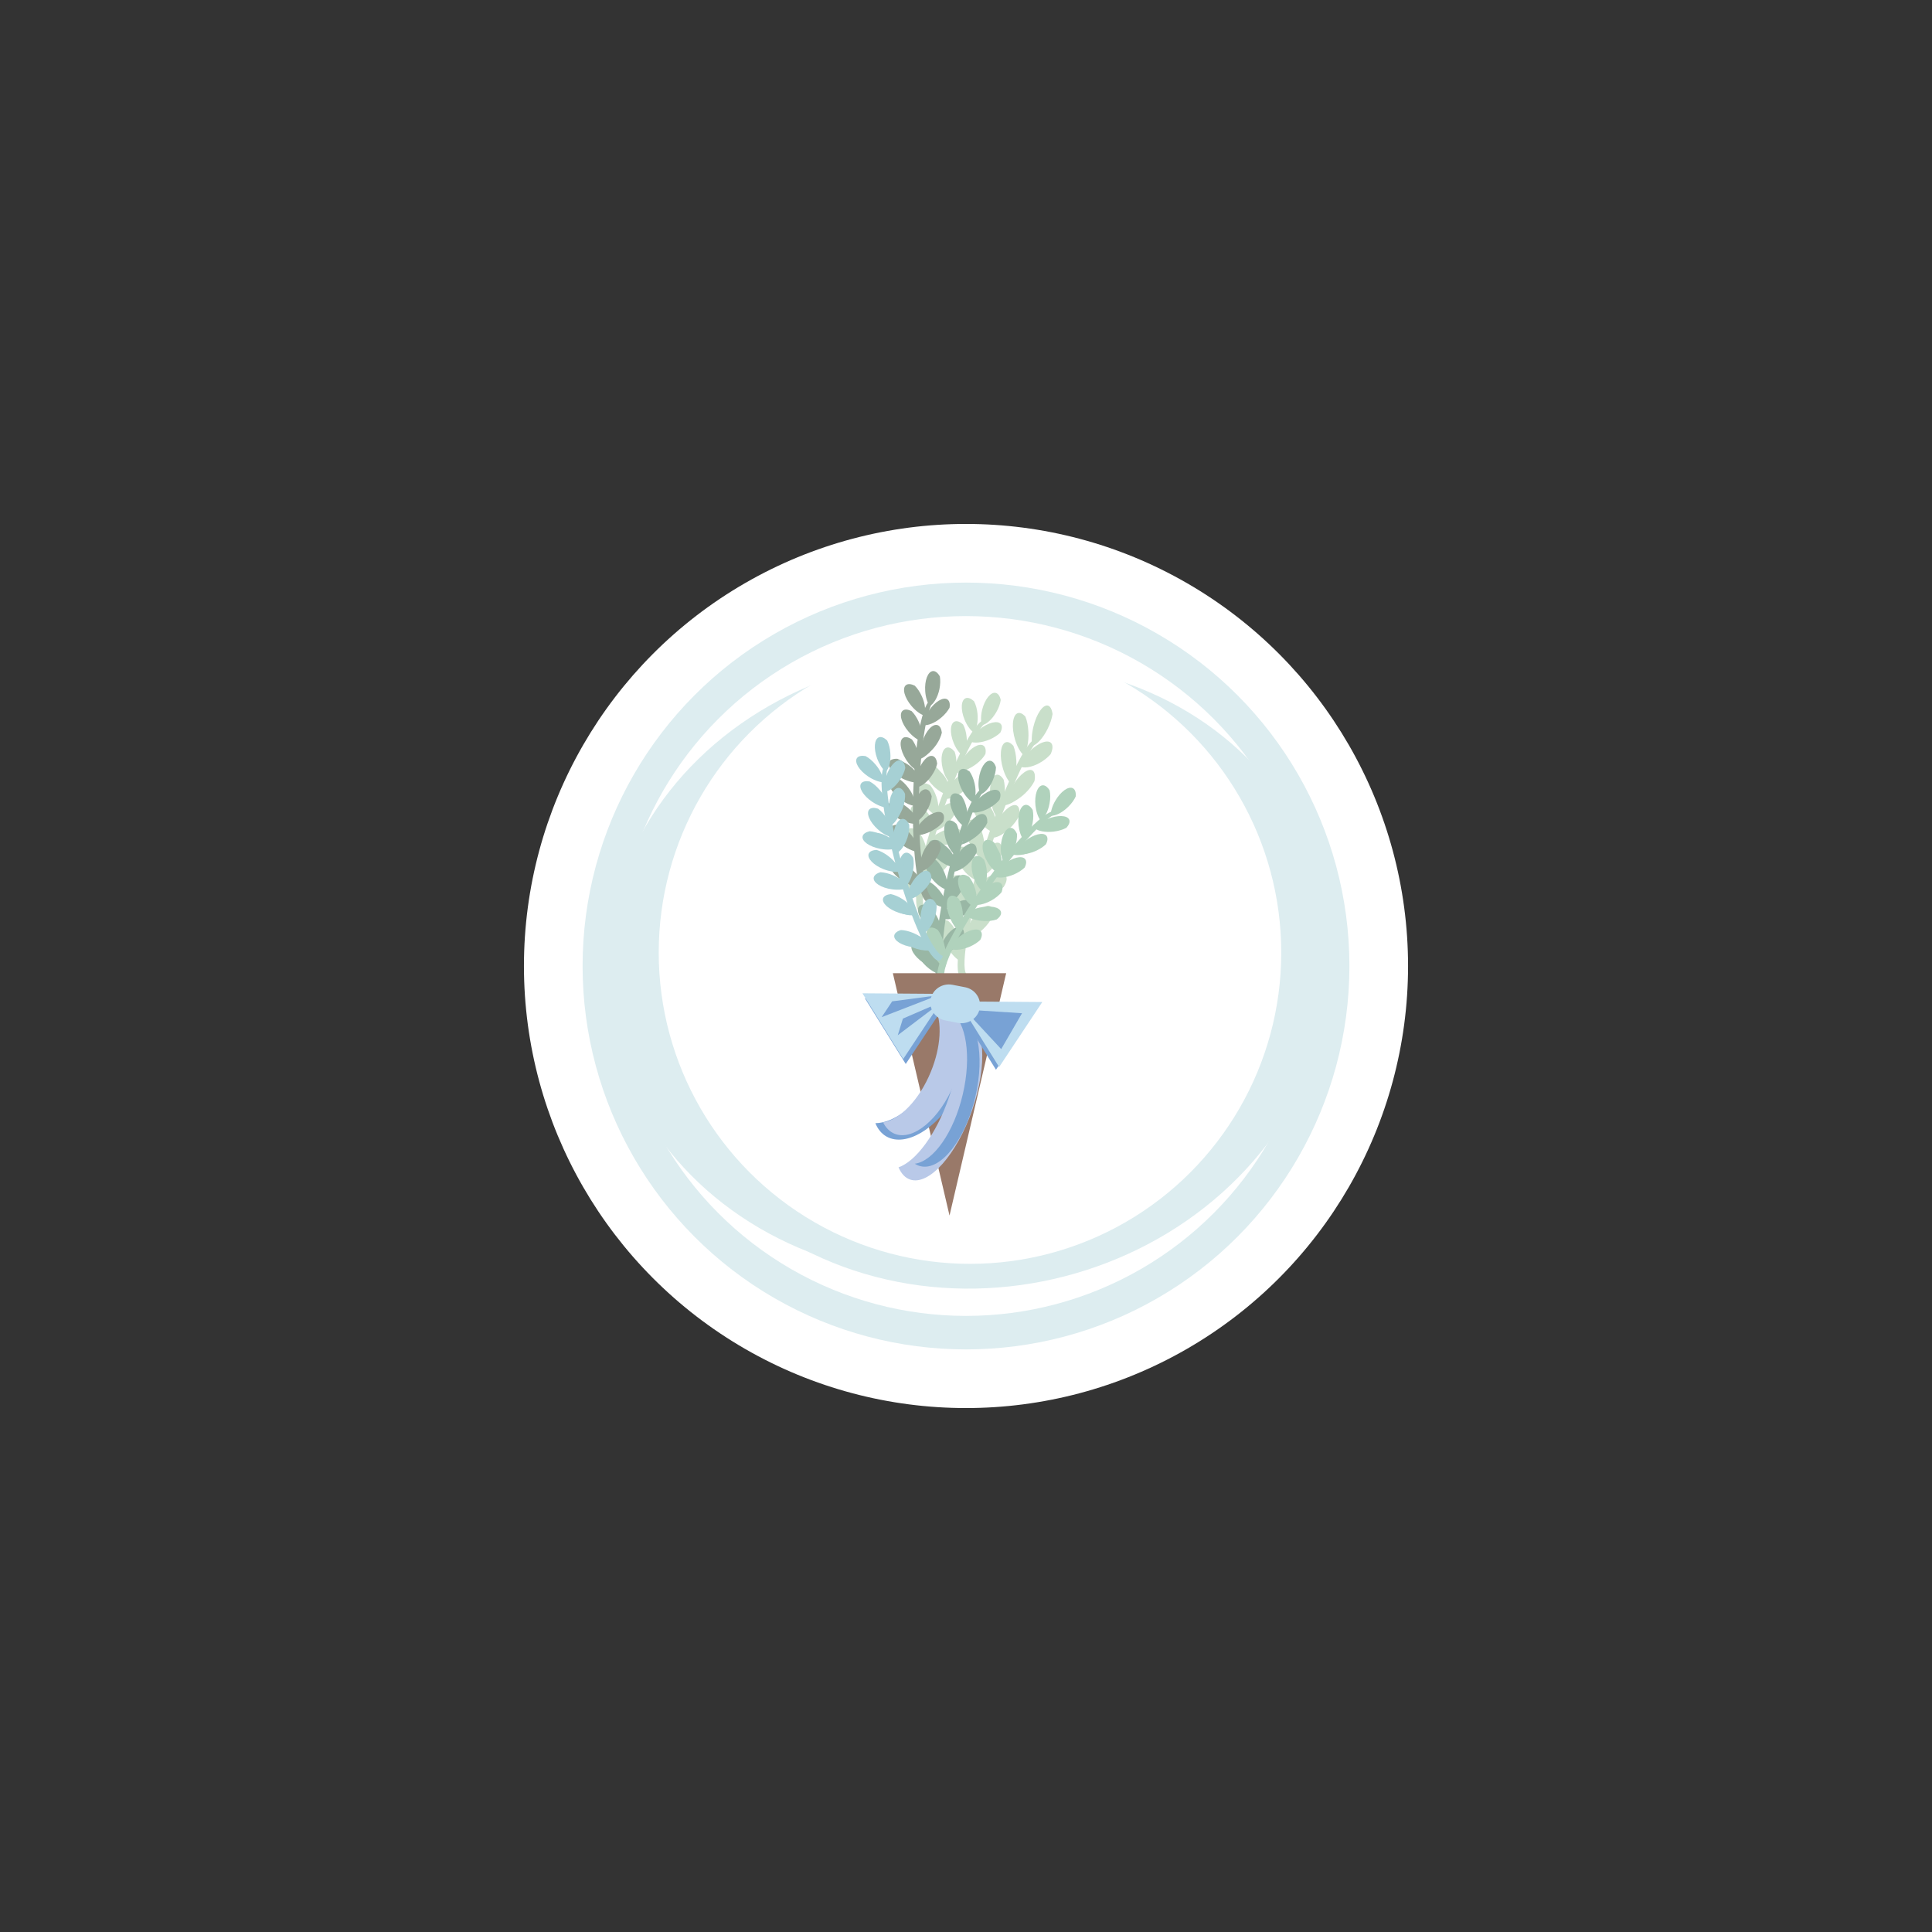 <?xml version="1.0" encoding="utf-8"?>
<!-- Generator: Adobe Illustrator 23.0.2, SVG Export Plug-In . SVG Version: 6.00 Build 0)  -->
<svg version="1.1" xmlns="http://www.w3.org/2000/svg" xmlns:xlink="http://www.w3.org/1999/xlink" x="0px" y="0px"
	 viewBox="0 0 252 252" style="enable-background:new 0 0 252 252;" xml:space="preserve">
<rect x="0" y="0" width="252" height="252" fill="#333333" stroke="none"/>
<style type="text/css">
	.st0{display:none;}
	.st1{display:inline;fill:#FFFFFF;stroke:#252723;stroke-miterlimit:10;}
	.st2{fill:#FFFFFF;}
	.st3{fill:#DDEDF0;}
	.st4{clip-path:url(#SVGID_2_);fill:#C9DFCA;}
	.st5{clip-path:url(#SVGID_2_);fill:#99B7A5;}
	.st6{clip-path:url(#SVGID_2_);fill:#B0D2BC;}
	.st7{clip-path:url(#SVGID_2_);fill:#97A899;}
	.st8{clip-path:url(#SVGID_2_);fill:#A6D0D4;}
	.st9{fill:#997969;}
	.st10{clip-path:url(#SVGID_4_);fill:#78A2D5;}
	.st11{clip-path:url(#SVGID_4_);fill:#B9C9E8;}
	.st12{fill:#78A2D5;}
	.st13{fill:#BEDDF0;}
	.st14{clip-path:url(#SVGID_6_);fill:#BEDDF0;}
	.st15{display:inline;fill:none;stroke:#252723;stroke-miterlimit:10;}
</style>
<g id="Bleed" class="st0">
	<circle class="st1" cx="126" cy="126" r="72"/>
</g>
<g id="Background">
</g>
<g id="Image">
	<circle class="st2" cx="126" cy="126" r="57.66"/>
	<circle class="st3" cx="126" cy="126" r="50.01"/>
	<circle class="st2" cx="126" cy="126" r="45.64"/>
	
		<ellipse transform="matrix(0.997 -0.074 0.074 0.997 -9.02 9.572)" class="st3" cx="124.25" cy="126.13" rx="45.26" ry="40.51"/>
	<circle class="st2" cx="129.35" cy="127.38" r="39.89"/>
	
		<ellipse transform="matrix(0.968 -0.25 0.25 0.968 -27.756 36.3)" class="st3" cx="128.8" cy="127.24" rx="45.26" ry="40.51"/>
	<circle class="st2" cx="126.52" cy="124.25" r="40.6"/>
	<g>
		<g>
			<defs>
				<rect id="SVGID_1_" x="111.68" y="87.54" width="28.65" height="71.01"/>
			</defs>
			<clipPath id="SVGID_2_">
				<use xlink:href="#SVGID_1_"  style="overflow:visible;"/>
			</clipPath>
			<path class="st4" d="M131.92,102.28c-0.41-0.39-0.82-1.1-1.09-2c-0.48-1.57-0.35-3.11,0.28-3.43c0.32-0.16,0.7,0.01,1.07,0.43
				l0,0c0.21,0.51,0.35,1.19,0.39,1.96C132.63,100.58,132.36,101.77,131.92,102.28"/>
			<path class="st4" d="M133.49,98.48c-0.41-0.39-0.82-1.1-1.09-2c-0.48-1.57-0.35-3.11,0.28-3.43c0.32-0.16,0.7,0.01,1.07,0.43l0,0
				c0.21,0.51,0.35,1.19,0.39,1.96C134.21,96.78,133.94,97.97,133.49,98.48"/>
			<path class="st4" d="M134.65,97.28c-0.13-0.62-0.09-1.52,0.14-2.48c0.4-1.69,1.25-2.92,1.89-2.77c0.32,0.08,0.53,0.5,0.61,1.11v0
				c-0.09,0.58-0.31,1.27-0.66,1.96C136.03,96.3,135.24,97.14,134.65,97.28"/>
			<path class="st4" d="M132.96,99.94c0.23-0.62,0.71-1.35,1.38-1.99c1.17-1.13,2.43-1.56,2.82-0.96c0.2,0.3,0.14,0.81-0.12,1.38
				l0,0c-0.37,0.43-0.89,0.85-1.5,1.18C134.48,100.12,133.46,100.25,132.96,99.94"/>
			<path class="st4" d="M129.66,108.59c-0.53-0.14-1.15-0.57-1.72-1.23c-0.99-1.15-1.39-2.56-0.91-3.15
				c0.25-0.3,0.67-0.33,1.16-0.14l0,0c0.37,0.35,0.74,0.88,1.04,1.54C129.75,106.75,129.9,107.92,129.66,108.59"/>
			<path class="st4" d="M130.05,106.64c-0.36-0.46-0.67-1.24-0.82-2.18c-0.28-1.65,0.03-3.17,0.69-3.39
				c0.33-0.11,0.69,0.14,0.99,0.62l0,0c0.14,0.54,0.2,1.25,0.14,2.03C130.95,105.06,130.54,106.2,130.05,106.64"/>
			<path class="st4" d="M131.27,104.67c0.08-0.65,0.4-1.5,0.9-2.31c0.89-1.44,2.04-2.25,2.56-1.82c0.26,0.22,0.32,0.72,0.2,1.34l0,0
				c-0.26,0.52-0.68,1.09-1.21,1.59C132.81,104.35,131.84,104.8,131.27,104.67"/>
			<path class="st4" d="M129.25,109.25c0.08-0.65,0.4-1.5,0.9-2.31c0.89-1.44,2.04-2.25,2.56-1.82c0.26,0.22,0.32,0.72,0.2,1.34v0
				c-0.26,0.52-0.68,1.09-1.21,1.59C130.79,108.93,129.82,109.38,129.25,109.25"/>
			<path class="st4" d="M127.33,114.56c0.01-0.65,0.24-1.53,0.66-2.41c0.74-1.55,1.8-2.52,2.38-2.17c0.29,0.18,0.4,0.65,0.34,1.28
				l0,0c-0.21,0.55-0.57,1.17-1.04,1.74C128.84,114.01,127.92,114.6,127.33,114.56"/>
			<path class="st4" d="M128.69,113.46c-0.03-0.39,0.06-0.92,0.26-1.47c0.36-0.97,0.95-1.63,1.31-1.47
				c0.18,0.08,0.28,0.36,0.28,0.73v0c-0.1,0.34-0.28,0.73-0.53,1.11C129.56,113.02,129.04,113.44,128.69,113.46"/>
			<path class="st4" d="M133.47,97.99c-0.24-0.24-0.47-0.68-0.62-1.23c-0.26-0.96-0.16-1.88,0.22-2.06
				c0.19-0.09,0.42,0.03,0.63,0.29l0,0c0.12,0.31,0.19,0.73,0.2,1.19C133.92,96.99,133.74,97.7,133.47,97.99"/>
			<path class="st4" d="M126.73,116.41c0.31-0.57,0.89-1.2,1.63-1.7c1.3-0.89,2.59-1.06,2.88-0.38c0.15,0.34,0.01,0.84-0.32,1.36
				l0,0c-0.42,0.35-0.99,0.67-1.63,0.87C128.18,116.9,127.17,116.82,126.73,116.41"/>
			<path class="st4" d="M127.02,116.49c0.2-0.41,0.56-0.86,1.01-1.23c0.8-0.65,1.58-0.79,1.75-0.31c0.08,0.24,0,0.59-0.22,0.97h0
				c-0.26,0.26-0.61,0.49-1,0.64C127.88,116.83,127.28,116.78,127.02,116.49"/>
			<path class="st4" d="M125.78,122.39c0.08-0.65,0.4-1.5,0.9-2.31c0.89-1.44,2.04-2.25,2.56-1.82c0.26,0.22,0.32,0.72,0.2,1.34v0
				c-0.26,0.52-0.68,1.09-1.21,1.59C127.31,122.07,126.34,122.52,125.78,122.39"/>
			<path class="st4" d="M125.95,122.07c0.08-0.43,0.34-1.01,0.74-1.57c0.71-0.99,1.6-1.58,1.99-1.32c0.2,0.13,0.23,0.46,0.12,0.87v0
				c-0.21,0.36-0.54,0.75-0.96,1.1C127.13,121.79,126.38,122.14,125.95,122.07"/>
			<path class="st4" d="M125.3,124.52c-0.53-0.11-1.18-0.51-1.77-1.13c-1.04-1.09-1.5-2.47-1.03-3.09c0.23-0.31,0.66-0.36,1.16-0.2
				l0,0c0.39,0.32,0.78,0.83,1.1,1.47C125.33,122.69,125.52,123.85,125.3,124.52"/>
			<path class="st4" d="M125.73,125.59c-0.47-0.13-1.04-0.54-1.57-1.18c-0.93-1.12-1.35-2.51-0.96-3.11c0.2-0.3,0.57-0.34,1.01-0.16
				l0,0c0.34,0.34,0.7,0.86,0.99,1.5C125.72,123.77,125.91,124.93,125.73,125.59"/>
			<path class="st4" d="M126.39,119.12c-0.5-0.22-1.07-0.75-1.56-1.49c-0.85-1.3-1.1-2.78-0.56-3.29c0.27-0.26,0.7-0.23,1.16,0.03
				l0,0c0.33,0.4,0.64,0.99,0.86,1.7C126.68,117.29,126.7,118.49,126.39,119.12"/>
			<path class="st4" d="M126.32,119.2c-0.36-0.17-0.78-0.56-1.14-1.1c-0.63-0.96-0.83-2.02-0.45-2.38c0.19-0.18,0.49-0.15,0.83,0.06
				v0c0.19,0.24,0.38,0.56,0.54,0.95c-0.11-0.25-0.23-0.45-0.36-0.61l0,0c-0.26-0.16-0.5-0.18-0.65-0.04
				c-0.3,0.28-0.14,1.12,0.36,1.87c0.28,0.43,0.61,0.73,0.89,0.87c0.09-0.19,0.12-0.48,0.1-0.82
				C126.48,118.48,126.45,118.92,126.32,119.2"/>
			<path class="st4" d="M130.91,105.05c0.4-0.02,0.94-0.22,1.49-0.59c0.96-0.64,1.57-1.55,1.37-2.02c-0.1-0.24-0.4-0.32-0.78-0.26h0
				c-0.27,0.15-0.58,0.37-0.87,0.67c0.2-0.19,0.4-0.33,0.58-0.43h0c0.3-0.05,0.53,0.02,0.61,0.21c0.16,0.37-0.32,1.08-1.07,1.58
				c-0.43,0.29-0.85,0.45-1.17,0.46c-0.01-0.21,0.08-0.49,0.24-0.8C131.04,104.33,130.9,104.75,130.91,105.05"/>
			<path class="st4" d="M127.73,114.95c-0.53-0.11-1.18-0.51-1.77-1.13c-1.04-1.09-1.5-2.47-1.03-3.09c0.23-0.31,0.66-0.36,1.16-0.2
				l0,0c0.39,0.32,0.78,0.83,1.1,1.47C127.76,113.12,127.95,114.28,127.73,114.95"/>
			<path class="st4" d="M127.14,114.11c-0.35-0.07-0.78-0.33-1.16-0.74c-0.68-0.72-0.98-1.63-0.68-2.03
				c0.15-0.2,0.44-0.24,0.76-0.13l0,0c0.25,0.21,0.51,0.55,0.73,0.97C127.16,112.9,127.28,113.67,127.14,114.11"/>
			<path class="st4" d="M129.83,107.71c-0.35-0.07-0.78-0.33-1.16-0.74c-0.68-0.72-0.98-1.63-0.68-2.03
				c0.15-0.2,0.44-0.24,0.76-0.13l0,0c0.25,0.21,0.51,0.55,0.73,0.97C129.85,106.51,129.97,107.27,129.83,107.71"/>
			<path class="st4" d="M128.12,112.03c-0.48-0.26-1.02-0.84-1.45-1.63c-0.76-1.38-0.92-2.88-0.35-3.35
				c0.29-0.24,0.7-0.17,1.14,0.14l0,0c0.3,0.43,0.57,1.05,0.75,1.78C128.52,110.22,128.47,111.43,128.12,112.03"/>
			<path class="st4" d="M126.06,127.07c-0.29,0.3-0.54,0.43-0.73,0.36c-1.15-0.42,0.13-7.69,2.86-16.26
				c2.73-8.56,5.88-15.16,7.03-14.75c0.06,0.02,0.12,0.06,0.17,0.13c-1.46,1.49-4.02,7.26-6.29,14.39
				C126.5,119.04,125.21,125.99,126.06,127.07"/>
			<path class="st4" d="M125.55,98.57c-0.43-0.33-0.86-0.93-1.16-1.67c-0.53-1.3-0.47-2.55,0.15-2.79c0.31-0.12,0.7,0.04,1.08,0.39
				l0,0c0.23,0.42,0.4,0.99,0.46,1.62C126.2,97.22,125.97,98.17,125.55,98.57"/>
			<path class="st4" d="M126.97,95.53c-0.43-0.33-0.86-0.93-1.16-1.67c-0.53-1.3-0.47-2.55,0.15-2.79c0.31-0.12,0.7,0.04,1.08,0.39
				l0,0c0.23,0.42,0.4,0.99,0.46,1.62C127.61,94.17,127.38,95.13,126.97,95.53"/>
			<path class="st4" d="M128.07,94.59c-0.15-0.51-0.15-1.25,0.04-2.02c0.34-1.36,1.13-2.35,1.77-2.19c0.32,0.08,0.55,0.43,0.65,0.93
				v0c-0.07,0.48-0.26,1.03-0.58,1.58C129.4,93.84,128.65,94.5,128.07,94.59"/>
			<path class="st4" d="M126.49,96.7c0.2-0.5,0.66-1.08,1.29-1.58c1.11-0.88,2.35-1.19,2.76-0.68c0.21,0.25,0.17,0.67-0.07,1.13l0,0
				c-0.35,0.34-0.85,0.66-1.44,0.91C128.01,96.9,127,96.97,126.49,96.7"/>
			<path class="st4" d="M123.55,103.65c-0.53-0.14-1.17-0.51-1.75-1.07c-1.02-0.98-1.48-2.15-1.02-2.61
				c0.23-0.23,0.65-0.24,1.15-0.07l0,0c0.38,0.3,0.77,0.75,1.09,1.29C123.57,102.15,123.76,103.12,123.55,103.65"/>
			<path class="st4" d="M123.86,102.07c-0.37-0.39-0.71-1.04-0.9-1.82c-0.34-1.36-0.09-2.59,0.55-2.74
				c0.32-0.08,0.69,0.14,1.01,0.54v0c0.16,0.45,0.25,1.03,0.22,1.67C124.7,100.81,124.33,101.73,123.86,102.07"/>
			<path class="st4" d="M125,100.51c0.06-0.53,0.34-1.21,0.81-1.86c0.83-1.14,1.94-1.77,2.47-1.39c0.27,0.19,0.35,0.6,0.25,1.1l0,0
				c-0.24,0.42-0.63,0.86-1.14,1.26C126.51,100.3,125.57,100.64,125,100.51"/>
			<path class="st4" d="M123.17,104.18c0.06-0.53,0.34-1.21,0.81-1.86c0.83-1.14,1.94-1.77,2.47-1.39c0.27,0.19,0.35,0.6,0.25,1.1
				l0,0c-0.24,0.42-0.63,0.86-1.14,1.26C124.69,103.97,123.74,104.3,123.17,104.18"/>
			<path class="st4" d="M121.47,108.45c-0.01-0.53,0.18-1.24,0.56-1.94c0.68-1.24,1.69-1.99,2.27-1.69
				c0.29,0.15,0.42,0.55,0.39,1.06l0,0c-0.19,0.44-0.52,0.93-0.97,1.39C122.95,108.05,122.05,108.5,121.47,108.45"/>
			<path class="st4" d="M122.77,107.6c-0.04-0.32,0.02-0.75,0.21-1.2c0.32-0.78,0.88-1.29,1.25-1.15c0.19,0.07,0.29,0.3,0.3,0.61
				l0,0c-0.08,0.28-0.25,0.59-0.48,0.89C123.63,107.27,123.12,107.59,122.77,107.6"/>
			<path class="st4" d="M126.92,95.13c-0.25-0.21-0.5-0.57-0.66-1.03c-0.29-0.79-0.23-1.54,0.14-1.67c0.19-0.07,0.42,0.04,0.64,0.26
				v0c0.13,0.26,0.22,0.6,0.25,0.98C127.34,94.32,127.18,94.9,126.92,95.13"/>
			<path class="st4" d="M120.95,109.94c0.29-0.45,0.84-0.95,1.55-1.33c1.25-0.68,2.53-0.77,2.84-0.2c0.16,0.28,0.05,0.68-0.26,1.1
				l0,0c-0.4,0.27-0.95,0.51-1.58,0.65C122.4,110.39,121.4,110.29,120.95,109.94"/>
			<path class="st4" d="M121.23,110.02c0.18-0.33,0.52-0.69,0.96-0.97c0.77-0.5,1.54-0.58,1.73-0.19c0.09,0.2,0.02,0.49-0.18,0.78
				l0,0c-0.25,0.2-0.59,0.37-0.97,0.48C122.11,110.32,121.5,110.26,121.23,110.02"/>
			<path class="st4" d="M120.23,114.79c0.06-0.53,0.34-1.21,0.81-1.86c0.83-1.14,1.94-1.77,2.47-1.39c0.27,0.19,0.35,0.6,0.25,1.1
				l0,0c-0.24,0.42-0.63,0.86-1.14,1.26C121.74,114.58,120.8,114.92,120.23,114.79"/>
			<path class="st4" d="M120.39,114.54c0.06-0.35,0.3-0.81,0.68-1.25c0.67-0.78,1.53-1.23,1.92-1c0.2,0.12,0.24,0.38,0.15,0.72l0,0
				c-0.2,0.28-0.51,0.59-0.91,0.87C121.55,114.35,120.82,114.6,120.39,114.54"/>
			<path class="st4" d="M119.84,116.52c-0.53-0.11-1.19-0.46-1.8-0.99c-1.07-0.93-1.58-2.08-1.15-2.56
				c0.22-0.24,0.64-0.27,1.14-0.12h0c0.4,0.28,0.81,0.71,1.15,1.24C119.8,115.02,120.03,115.98,119.84,116.52"/>
			<path class="st4" d="M120.31,117.41c-0.47-0.12-1.06-0.48-1.6-1.03c-0.96-0.95-1.44-2.11-1.07-2.58c0.19-0.24,0.56-0.26,1-0.09h0
				c0.35,0.29,0.72,0.73,1.04,1.27C120.23,115.92,120.46,116.87,120.31,117.41"/>
			<path class="st4" d="M120.71,112.14c-0.51-0.2-1.09-0.65-1.6-1.27c-0.89-1.1-1.2-2.31-0.68-2.71c0.26-0.2,0.68-0.16,1.15,0.07
				l0,0c0.34,0.34,0.67,0.83,0.92,1.42C120.93,110.65,121,111.64,120.71,112.14"/>
			<path class="st4" d="M120.64,112.2c-0.37-0.15-0.79-0.49-1.17-0.95c-0.66-0.8-0.9-1.68-0.54-1.96c0.18-0.14,0.48-0.1,0.82,0.08
				l0,0c0.2,0.2,0.4,0.48,0.57,0.8c-0.12-0.21-0.25-0.38-0.39-0.52v0c-0.27-0.14-0.5-0.17-0.65-0.06c-0.28,0.22-0.09,0.91,0.43,1.54
				c0.29,0.36,0.63,0.62,0.92,0.74c0.08-0.15,0.1-0.39,0.06-0.67C120.78,111.62,120.76,111.98,120.64,112.2"/>
			<path class="st4" d="M124.66,100.81c0.4,0,0.93-0.15,1.45-0.43c0.93-0.49,1.5-1.21,1.28-1.6c-0.11-0.2-0.41-0.28-0.79-0.24h0
				c-0.27,0.11-0.56,0.28-0.84,0.52c0.19-0.14,0.38-0.25,0.56-0.33h0c0.3-0.03,0.53,0.04,0.62,0.19c0.17,0.31-0.28,0.87-1,1.26
				c-0.41,0.22-0.83,0.33-1.14,0.33c-0.01-0.17,0.06-0.4,0.21-0.64C124.76,100.22,124.64,100.56,124.66,100.81"/>
			<path class="st4" d="M121.88,108.78c-0.53-0.11-1.19-0.46-1.8-0.99c-1.07-0.93-1.58-2.08-1.15-2.56
				c0.22-0.24,0.64-0.27,1.14-0.12h0c0.4,0.28,0.81,0.71,1.15,1.24C121.84,107.28,122.07,108.24,121.88,108.78"/>
			<path class="st4" d="M121.27,108.07c-0.35-0.07-0.78-0.3-1.18-0.65c-0.7-0.61-1.04-1.37-0.75-1.68c0.14-0.16,0.42-0.18,0.75-0.08
				h0c0.26,0.18,0.53,0.47,0.76,0.82C121.24,107.09,121.39,107.72,121.27,108.07"/>
			<path class="st4" d="M123.68,102.94c-0.35-0.07-0.78-0.3-1.18-0.65c-0.7-0.61-1.04-1.37-0.75-1.68c0.14-0.16,0.42-0.18,0.75-0.08
				h0c0.26,0.18,0.53,0.47,0.76,0.82C123.66,101.96,123.81,102.59,123.68,102.94"/>
			<path class="st4" d="M122.16,106.41c-0.49-0.23-1.04-0.72-1.5-1.38c-0.81-1.16-1.02-2.39-0.48-2.76
				c0.28-0.18,0.69-0.11,1.14,0.15l0,0c0.32,0.37,0.61,0.88,0.81,1.48C122.49,104.94,122.48,105.93,122.16,106.41"/>
			<path class="st4" d="M120.69,118.63c-0.28,0.23-0.52,0.33-0.71,0.26c-1.16-0.38-0.17-6.29,2.21-13.18
				c2.38-6.9,5.24-12.18,6.4-11.8c0.06,0.02,0.12,0.06,0.17,0.11c-1.39,1.16-3.71,5.79-5.69,11.53
				C120.82,112.08,119.81,117.71,120.69,118.63"/>
			<path class="st5" d="M125.84,107.87c-0.46-0.28-0.96-0.83-1.35-1.53c-0.68-1.23-0.77-2.48-0.19-2.79
				c0.29-0.16,0.7-0.04,1.12,0.27v0c0.28,0.4,0.51,0.94,0.65,1.55C126.32,106.44,126.21,107.42,125.84,107.87"/>
			<path class="st5" d="M126.89,104.68c-0.46-0.28-0.96-0.83-1.35-1.53c-0.68-1.23-0.77-2.48-0.19-2.79
				c0.29-0.16,0.7-0.04,1.12,0.27v0c0.28,0.4,0.51,0.94,0.65,1.55C127.36,103.26,127.25,104.24,126.89,104.68"/>
			<path class="st5" d="M127.87,103.62c-0.21-0.49-0.3-1.22-0.2-2.01c0.17-1.39,0.84-2.46,1.49-2.38c0.33,0.04,0.6,0.36,0.75,0.85v0
				c-0.01,0.48-0.14,1.05-0.39,1.64C129.1,102.73,128.43,103.47,127.87,103.62"/>
			<path class="st5" d="M126.55,105.9c0.14-0.52,0.52-1.14,1.09-1.71c1-1,2.19-1.45,2.66-1c0.24,0.23,0.25,0.64,0.07,1.13l0,0
				c-0.3,0.37-0.76,0.76-1.32,1.07C128.08,105.93,127.1,106.11,126.55,105.9"/>
			<path class="st5" d="M124.46,113.14c-0.54-0.08-1.22-0.37-1.87-0.86c-1.13-0.85-1.73-1.96-1.33-2.47c0.2-0.26,0.62-0.32,1.13-0.2
				h0c0.42,0.25,0.85,0.65,1.24,1.16C124.31,111.65,124.61,112.59,124.46,113.14"/>
			<path class="st5" d="M124.58,111.53c-0.42-0.34-0.83-0.95-1.11-1.7c-0.5-1.32-0.4-2.56,0.22-2.79c0.31-0.11,0.7,0.06,1.07,0.42
				l0,0c0.22,0.43,0.37,1,0.42,1.63C125.26,110.19,125.01,111.15,124.58,111.53"/>
			<path class="st5" d="M125.53,109.85c-0.01-0.53,0.19-1.24,0.58-1.94c0.69-1.23,1.71-1.98,2.29-1.67
				c0.29,0.16,0.41,0.55,0.38,1.07v0c-0.19,0.44-0.53,0.93-0.98,1.38C127.01,109.47,126.11,109.91,125.53,109.85"/>
			<path class="st5" d="M124.15,113.7c-0.01-0.53,0.19-1.24,0.58-1.94c0.69-1.23,1.71-1.98,2.29-1.67c0.29,0.16,0.41,0.55,0.38,1.07
				v0c-0.19,0.44-0.53,0.93-0.98,1.38C125.63,113.33,124.73,113.77,124.15,113.7"/>
			<path class="st5" d="M122.97,118.14c-0.08-0.53,0.03-1.25,0.32-2c0.52-1.31,1.44-2.17,2.06-1.94c0.31,0.12,0.48,0.5,0.51,1.01v0
				c-0.13,0.46-0.4,0.99-0.79,1.49C124.39,117.58,123.56,118.13,122.97,118.14"/>
			<path class="st5" d="M124.16,117.15c-0.08-0.31-0.07-0.75,0.06-1.21c0.23-0.81,0.72-1.39,1.1-1.29c0.19,0.05,0.32,0.27,0.37,0.57
				v0c-0.05,0.28-0.17,0.61-0.38,0.94C124.97,116.72,124.51,117.1,124.16,117.15"/>
			<path class="st5" d="M126.79,104.29c-0.27-0.18-0.56-0.51-0.78-0.94c-0.39-0.75-0.41-1.5-0.06-1.68
				c0.18-0.09,0.42-0.01,0.67,0.18l0,0c0.16,0.24,0.29,0.57,0.36,0.94C127.11,103.44,127.02,104.03,126.79,104.29"/>
			<path class="st5" d="M122.63,119.68c0.23-0.48,0.72-1.04,1.38-1.5c1.16-0.82,2.42-1.05,2.8-0.53c0.19,0.27,0.13,0.68-0.13,1.12
				l0,0c-0.37,0.32-0.88,0.61-1.49,0.83C124.13,119.97,123.13,119.98,122.63,119.68"/>
			<path class="st5" d="M122.92,119.73c0.14-0.35,0.44-0.74,0.84-1.07c0.7-0.59,1.46-0.76,1.69-0.38c0.12,0.19,0.08,0.48-0.08,0.8h0
				c-0.22,0.23-0.54,0.44-0.9,0.59C123.83,119.93,123.22,119.94,122.92,119.73"/>
			<path class="st5" d="M122.5,124.58c-0.01-0.53,0.19-1.24,0.58-1.94c0.69-1.23,1.71-1.98,2.29-1.67c0.29,0.16,0.41,0.55,0.38,1.07
				v0c-0.19,0.44-0.53,0.93-0.98,1.38C123.98,124.2,123.08,124.64,122.5,124.58"/>
			<path class="st5" d="M122.63,124.32c0.02-0.36,0.2-0.84,0.52-1.32c0.57-0.85,1.37-1.4,1.79-1.22c0.21,0.09,0.29,0.35,0.23,0.7
				l0,0c-0.16,0.3-0.44,0.65-0.8,0.97C123.76,124,123.06,124.33,122.63,124.32"/>
			<path class="st5" d="M122.32,126.34c-0.54-0.05-1.24-0.32-1.9-0.77c-1.17-0.8-1.82-1.88-1.44-2.41c0.19-0.27,0.61-0.34,1.12-0.25
				l0,0c0.43,0.23,0.89,0.61,1.29,1.1C122.09,124.86,122.44,125.78,122.32,126.34"/>
			<path class="st5" d="M122.89,127.17c-0.48-0.07-1.11-0.36-1.71-0.83c-1.07-0.83-1.68-1.92-1.37-2.43
				c0.16-0.26,0.52-0.32,0.98-0.21h0c0.39,0.25,0.81,0.64,1.19,1.14C122.63,125.7,122.97,126.63,122.89,127.17"/>
			<path class="st5" d="M122.66,121.89c-0.53-0.14-1.16-0.52-1.74-1.08c-1.02-0.99-1.46-2.16-1-2.62c0.23-0.23,0.66-0.24,1.15-0.06
				l0,0c0.38,0.3,0.77,0.75,1.08,1.3C122.7,120.4,122.88,121.36,122.66,121.89"/>
			<path class="st5" d="M122.6,121.97c-0.38-0.11-0.85-0.39-1.27-0.81c-0.75-0.72-1.1-1.57-0.77-1.89c0.16-0.16,0.47-0.16,0.82-0.02
				h0c0.23,0.18,0.45,0.43,0.66,0.73c-0.14-0.19-0.29-0.35-0.44-0.47l0,0c-0.28-0.11-0.52-0.11-0.65,0.02
				c-0.25,0.25,0.02,0.91,0.61,1.48c0.33,0.32,0.7,0.54,1,0.63c0.06-0.16,0.06-0.4-0.02-0.67
				C122.67,121.37,122.69,121.73,122.6,121.97"/>
			<path class="st5" d="M125.22,110.19c0.39-0.05,0.9-0.25,1.39-0.59c0.86-0.59,1.34-1.37,1.08-1.74c-0.13-0.18-0.44-0.23-0.81-0.15
				l0,0c-0.25,0.14-0.52,0.35-0.77,0.61c0.17-0.17,0.35-0.3,0.52-0.39l0,0c0.29-0.06,0.53-0.02,0.64,0.12
				c0.21,0.29-0.17,0.9-0.85,1.36c-0.38,0.26-0.78,0.43-1.09,0.46c-0.03-0.17,0.01-0.4,0.13-0.66
				C125.26,109.59,125.17,109.94,125.22,110.19"/>
			<path class="st5" d="M123.42,118.43c-0.54-0.05-1.24-0.32-1.9-0.77c-1.17-0.8-1.82-1.88-1.44-2.41c0.19-0.27,0.61-0.34,1.12-0.25
				l0,0c0.43,0.23,0.89,0.61,1.29,1.1C123.2,116.95,123.55,117.87,123.42,118.43"/>
			<path class="st5" d="M122.72,117.79c-0.36-0.03-0.81-0.21-1.25-0.51c-0.77-0.53-1.2-1.24-0.95-1.58c0.12-0.18,0.4-0.23,0.74-0.17
				l0,0c0.28,0.15,0.58,0.4,0.85,0.72C122.58,116.82,122.8,117.43,122.72,117.79"/>
			<path class="st5" d="M124.51,112.42c-0.36-0.03-0.81-0.21-1.25-0.51c-0.77-0.53-1.2-1.24-0.95-1.58c0.12-0.18,0.4-0.23,0.74-0.17
				h0c0.28,0.15,0.58,0.4,0.85,0.72C124.36,111.44,124.59,112.05,124.51,112.42"/>
			<path class="st5" d="M123.41,116.04c-0.52-0.18-1.12-0.6-1.66-1.2c-0.94-1.05-1.3-2.26-0.81-2.68c0.25-0.21,0.67-0.19,1.15,0.02
				h0c0.36,0.33,0.71,0.81,0.98,1.38C123.56,114.55,123.67,115.53,123.41,116.04"/>
			<path class="st5" d="M123.41,128.34c-0.25,0.26-0.48,0.39-0.68,0.34c-1.2-0.25-0.92-6.22,0.62-13.35
				c1.54-7.12,3.75-12.7,4.95-12.45c0.06,0.01,0.12,0.04,0.18,0.09c-1.24,1.32-2.99,6.17-4.27,12.1
				C122.76,121.82,122.43,127.53,123.41,128.34"/>
			<path class="st6" d="M133.5,109.55c-0.32-0.43-0.56-1.13-0.65-1.92c-0.15-1.4,0.26-2.58,0.92-2.65c0.33-0.03,0.66,0.22,0.93,0.67
				v0c0.1,0.47,0.11,1.06-0.01,1.68C134.5,108.42,134.02,109.28,133.5,109.55"/>
			<path class="st6" d="M135.71,107c-0.32-0.43-0.56-1.13-0.65-1.92c-0.15-1.4,0.26-2.58,0.92-2.65c0.33-0.03,0.66,0.22,0.93,0.67v0
				c0.1,0.47,0.11,1.06-0.01,1.68C136.71,105.87,136.23,106.73,135.71,107"/>
			<path class="st6" d="M137.04,106.39c0-0.53,0.2-1.24,0.6-1.93c0.7-1.22,1.74-1.96,2.31-1.64c0.29,0.16,0.41,0.56,0.36,1.07l0,0
				c-0.19,0.44-0.54,0.92-1,1.37C138.52,106.03,137.62,106.46,137.04,106.39"/>
			<path class="st6" d="M134.93,108c0.33-0.43,0.93-0.86,1.68-1.17c1.32-0.55,2.59-0.51,2.85,0.08c0.13,0.3-0.02,0.69-0.38,1.07l0,0
				c-0.43,0.23-1,0.41-1.64,0.49C136.33,108.6,135.35,108.4,134.93,108"/>
			<path class="st6" d="M130.16,113.9c-0.47-0.27-0.98-0.8-1.38-1.5c-0.71-1.22-0.83-2.46-0.26-2.78c0.29-0.16,0.7-0.06,1.12,0.24
				l0,0c0.28,0.39,0.53,0.92,0.69,1.54C130.61,112.46,130.52,113.44,130.16,113.9"/>
			<path class="st6" d="M130.9,112.46c-0.25-0.48-0.39-1.19-0.36-1.99c0.06-1.4,0.64-2.52,1.29-2.49c0.33,0.01,0.62,0.31,0.82,0.79
				l0,0c0.03,0.48-0.05,1.06-0.25,1.66C132.06,111.48,131.45,112.26,130.9,112.46"/>
			<path class="st6" d="M132.43,111.26c0.2-0.5,0.66-1.07,1.29-1.57c1.12-0.88,2.35-1.18,2.77-0.68c0.21,0.25,0.17,0.67-0.07,1.12
				l0,0c-0.35,0.34-0.85,0.66-1.44,0.91C133.95,111.47,132.95,111.54,132.43,111.26"/>
			<path class="st6" d="M129.65,114.3c0.2-0.5,0.66-1.07,1.29-1.57c1.12-0.88,2.36-1.18,2.77-0.68c0.21,0.25,0.17,0.67-0.07,1.12
				l0,0c-0.35,0.34-0.85,0.66-1.44,0.91C131.17,114.51,130.17,114.58,129.65,114.3"/>
			<path class="st6" d="M126.83,117.96c0.14-0.52,0.52-1.15,1.08-1.72c0.99-1.01,2.18-1.46,2.66-1.01c0.24,0.23,0.25,0.64,0.08,1.13
				l0,0c-0.3,0.38-0.76,0.76-1.32,1.08C128.36,117.98,127.38,118.17,126.83,117.96"/>
			<path class="st6" d="M128.32,117.49c0.05-0.32,0.23-0.72,0.53-1.1c0.53-0.67,1.21-1.01,1.52-0.77c0.16,0.12,0.19,0.37,0.12,0.67
				l0,0c-0.15,0.24-0.4,0.5-0.71,0.73C129.23,117.4,128.66,117.58,128.32,117.49"/>
			<path class="st6" d="M135.78,106.6c-0.18-0.27-0.32-0.69-0.35-1.16c-0.06-0.84,0.21-1.54,0.6-1.57c0.2-0.01,0.39,0.15,0.54,0.42
				v0c0.05,0.28,0.04,0.64-0.04,1.01C136.4,105.94,136.1,106.45,135.78,106.6"/>
			<path class="st6" d="M125.91,119.25c0.4-0.36,1.07-0.69,1.86-0.87c1.39-0.32,2.64-0.06,2.79,0.57c0.08,0.32-0.14,0.67-0.56,0.98
				h0c-0.46,0.16-1.06,0.23-1.7,0.2C127.18,120.08,126.25,119.71,125.91,119.25"/>
			<path class="st6" d="M126.16,119.4c0.26-0.27,0.69-0.52,1.19-0.68c0.88-0.28,1.65-0.15,1.71,0.28c0.03,0.22-0.12,0.47-0.39,0.71
				h0c-0.29,0.13-0.67,0.2-1.07,0.21C126.92,119.93,126.36,119.71,126.16,119.4"/>
			<path class="st6" d="M123.87,123.73c0.2-0.5,0.66-1.07,1.29-1.57c1.12-0.88,2.36-1.18,2.77-0.68c0.21,0.25,0.17,0.67-0.07,1.12
				l0,0c-0.35,0.34-0.85,0.66-1.44,0.91C125.38,123.93,124.38,124,123.87,123.73"/>
			<path class="st6" d="M124.1,123.53c0.16-0.32,0.51-0.7,1-1.03c0.86-0.57,1.81-0.77,2.13-0.45c0.16,0.17,0.13,0.43-0.06,0.73v0
				c-0.27,0.22-0.66,0.43-1.12,0.59C125.26,123.66,124.49,123.71,124.1,123.53"/>
			<path class="st6" d="M123.01,125.28c-0.48-0.25-1.02-0.76-1.46-1.43c-0.77-1.18-0.94-2.42-0.39-2.77
				c0.28-0.18,0.69-0.09,1.13,0.19l0,0c0.3,0.37,0.58,0.9,0.76,1.5C123.39,123.83,123.35,124.81,123.01,125.28"/>
			<path class="st6" d="M123.21,126.27c-0.42-0.25-0.88-0.75-1.25-1.41c-0.66-1.17-0.8-2.41-0.31-2.76c0.25-0.18,0.61-0.1,0.99,0.18
				l0,0c0.26,0.37,0.5,0.89,0.65,1.5C123.55,124.81,123.51,125.79,123.21,126.27"/>
			<path class="st6" d="M125.07,121.31c-0.43-0.33-0.87-0.92-1.18-1.65c-0.55-1.29-0.51-2.54,0.1-2.79c0.31-0.12,0.7,0.03,1.08,0.38
				l0,0c0.23,0.42,0.41,0.98,0.49,1.61C125.7,119.94,125.48,120.9,125.07,121.31"/>
			<path class="st6" d="M124.99,121.35c-0.31-0.25-0.63-0.68-0.86-1.22c-0.41-0.95-0.4-1.86,0.03-2.03
				c0.21-0.09,0.49,0.03,0.77,0.29l0,0c0.14,0.25,0.25,0.56,0.32,0.92c-0.06-0.23-0.13-0.43-0.23-0.6l0,0
				c-0.22-0.2-0.44-0.3-0.61-0.23c-0.33,0.14-0.34,0.85-0.02,1.6c0.18,0.42,0.43,0.77,0.68,0.96c0.12-0.13,0.21-0.35,0.25-0.63
				C125.28,120.83,125.16,121.17,124.99,121.35"/>
			<path class="st6" d="M132.02,111.46c0.38,0.1,0.93,0.11,1.52-0.02c1.03-0.22,1.78-0.76,1.68-1.2c-0.05-0.22-0.31-0.37-0.69-0.44
				h0c-0.29,0.03-0.62,0.12-0.95,0.27c0.22-0.09,0.44-0.14,0.63-0.17h0c0.29,0.06,0.5,0.18,0.54,0.35c0.08,0.34-0.51,0.77-1.32,0.94
				c-0.46,0.1-0.89,0.1-1.19,0.02c0.03-0.17,0.17-0.37,0.38-0.56C132.29,110.92,132.07,111.21,132.02,111.46"/>
			<path class="st6" d="M127.13,118.39c-0.48-0.25-1.02-0.76-1.46-1.43c-0.77-1.18-0.94-2.42-0.39-2.77
				c0.28-0.18,0.69-0.09,1.13,0.19l0,0c0.3,0.37,0.58,0.9,0.76,1.5C127.51,116.94,127.47,117.92,127.13,118.39"/>
			<path class="st6" d="M126.74,117.54c-0.32-0.16-0.67-0.5-0.96-0.94c-0.51-0.78-0.62-1.59-0.26-1.82
				c0.19-0.11,0.46-0.06,0.75,0.12v0c0.2,0.25,0.38,0.59,0.5,0.99C126.98,116.59,126.96,117.23,126.74,117.54"/>
			<path class="st6" d="M130.49,113.25c-0.32-0.16-0.67-0.5-0.96-0.94c-0.51-0.78-0.62-1.59-0.26-1.82
				c0.19-0.11,0.46-0.06,0.75,0.12v0c0.2,0.25,0.38,0.59,0.5,0.99C130.74,112.3,130.71,112.94,130.49,113.25"/>
			<path class="st6" d="M128.06,116.18c-0.41-0.36-0.8-0.98-1.06-1.73c-0.46-1.33-0.32-2.57,0.3-2.78c0.32-0.1,0.7,0.08,1.05,0.45v0
				c0.2,0.44,0.34,1.01,0.37,1.64C128.78,114.86,128.5,115.81,128.06,116.18"/>
			<path class="st6" d="M123.24,127.54c-0.33,0.15-0.59,0.18-0.76,0.06c-1.01-0.68,1.59-6.09,5.8-12.09c4.21-6,8.44-10.31,9.44-9.63
				c0.05,0.04,0.1,0.08,0.13,0.15c-1.66,0.75-5.18,4.57-8.68,9.57C125.19,121.27,122.65,126.43,123.24,127.54"/>
			<path class="st7" d="M120.09,96.64c-0.51-0.19-1.1-0.63-1.62-1.25c-0.91-1.08-1.23-2.29-0.72-2.7c0.26-0.21,0.68-0.17,1.15,0.06
				l0,0c0.35,0.34,0.68,0.83,0.94,1.41C120.29,95.16,120.37,96.14,120.09,96.64"/>
			<path class="st7" d="M120.5,93.32c-0.51-0.19-1.1-0.63-1.62-1.25c-0.91-1.08-1.23-2.29-0.72-2.7c0.26-0.21,0.68-0.17,1.15,0.06
				l0,0c0.35,0.34,0.68,0.83,0.94,1.41C120.7,91.83,120.78,92.82,120.5,93.32"/>
			<path class="st7" d="M121.26,92.09c-0.3-0.45-0.53-1.14-0.58-1.94c-0.1-1.4,0.35-2.57,1.01-2.62c0.33-0.02,0.65,0.25,0.9,0.7v0
				c0.08,0.47,0.07,1.06-0.06,1.68C122.3,90.99,121.78,91.84,121.26,92.09"/>
			<path class="st7" d="M120.41,94.58c0.04-0.53,0.29-1.22,0.74-1.88c0.79-1.17,1.88-1.83,2.42-1.47c0.28,0.18,0.37,0.59,0.28,1.09
				l0,0c-0.23,0.42-0.6,0.88-1.09,1.29C121.92,94.32,120.98,94.68,120.41,94.58"/>
			<path class="st7" d="M119.75,102.07c-0.54,0.03-1.27-0.14-2-0.5c-1.28-0.63-2.07-1.61-1.78-2.19c0.15-0.29,0.55-0.43,1.07-0.41h0
				c0.46,0.17,0.96,0.48,1.44,0.91C119.31,100.63,119.79,101.5,119.75,102.07"/>
			<path class="st7" d="M119.56,100.47c-0.48-0.26-1-0.78-1.42-1.46c-0.74-1.2-0.89-2.44-0.32-2.78c0.28-0.17,0.7-0.07,1.13,0.22
				l0,0c0.29,0.38,0.56,0.91,0.72,1.52C119.97,99.03,119.91,100.01,119.56,100.47"/>
			<path class="st7" d="M120.16,98.65c-0.11-0.52-0.05-1.25,0.19-2.01c0.44-1.34,1.3-2.26,1.93-2.06c0.32,0.1,0.51,0.47,0.57,0.98v0
				c-0.1,0.47-0.34,1.01-0.7,1.54C121.54,98,120.74,98.6,120.16,98.65"/>
			<path class="st7" d="M119.55,102.69c-0.11-0.52-0.05-1.25,0.19-2.01c0.44-1.34,1.3-2.26,1.93-2.06c0.32,0.1,0.51,0.47,0.57,0.98
				v0c-0.1,0.47-0.34,1.01-0.7,1.54C120.93,102.04,120.13,102.64,119.55,102.69"/>
			<path class="st7" d="M119.25,107.26c-0.18-0.51-0.21-1.24-0.07-2.02c0.26-1.38,1-2.4,1.65-2.28c0.33,0.06,0.57,0.4,0.7,0.9v0
				c-0.04,0.48-0.2,1.04-0.49,1.61C120.54,106.45,119.83,107.14,119.25,107.26"/>
			<path class="st7" d="M120.23,106.06c-0.14-0.29-0.21-0.72-0.17-1.2c0.07-0.84,0.44-1.49,0.83-1.47c0.2,0.01,0.37,0.2,0.48,0.49v0
				c0.01,0.29-0.05,0.63-0.19,0.99C120.94,105.5,120.56,105.96,120.23,106.06"/>
			<path class="st7" d="M120.34,92.95c-0.3-0.12-0.65-0.4-0.95-0.78c-0.52-0.67-0.69-1.4-0.38-1.64c0.16-0.12,0.41-0.09,0.69,0.06v0
				c0.2,0.21,0.39,0.51,0.54,0.86C120.48,92.06,120.51,92.65,120.34,92.95"/>
			<path class="st7" d="M119.21,108.84c0.13-0.52,0.51-1.15,1.07-1.73c0.98-1.02,2.17-1.48,2.65-1.04c0.24,0.23,0.26,0.64,0.09,1.12
				l0,0c-0.3,0.38-0.75,0.77-1.31,1.09C120.74,108.84,119.76,109.04,119.21,108.84"/>
			<path class="st7" d="M119.51,108.83c0.07-0.37,0.29-0.81,0.61-1.21c0.58-0.7,1.29-1.01,1.59-0.69c0.15,0.16,0.17,0.46,0.07,0.8h0
				c-0.17,0.26-0.44,0.53-0.77,0.75C120.44,108.86,119.84,108.98,119.51,108.83"/>
			<path class="st7" d="M120.03,113.67c-0.11-0.52-0.05-1.25,0.19-2.01c0.44-1.34,1.3-2.26,1.93-2.06c0.32,0.1,0.51,0.47,0.57,0.98
				v0c-0.1,0.47-0.34,1.01-0.7,1.54C121.41,113.03,120.61,113.63,120.03,113.67"/>
			<path class="st7" d="M120.11,113.39c-0.05-0.35,0.03-0.86,0.26-1.4c0.4-0.94,1.08-1.63,1.52-1.53c0.23,0.05,0.35,0.29,0.36,0.64
				v0c-0.1,0.33-0.3,0.71-0.6,1.1C121.15,112.87,120.53,113.32,120.11,113.39"/>
			<path class="st7" d="M120.19,115.44c-0.54,0.05-1.28-0.08-2.02-0.41c-1.31-0.57-2.15-1.51-1.88-2.1c0.13-0.3,0.53-0.45,1.05-0.46
				l0,0c0.46,0.15,0.99,0.44,1.48,0.84C119.68,114.02,120.2,114.87,120.19,115.44"/>
			<path class="st7" d="M120.91,116.15c-0.49,0.02-1.16-0.15-1.84-0.5c-1.21-0.62-2.02-1.58-1.81-2.14
				c0.11-0.28,0.45-0.41,0.92-0.39h0c0.43,0.17,0.91,0.48,1.38,0.9C120.37,114.75,120.89,115.59,120.91,116.15"/>
			<path class="st7" d="M119.67,111c-0.54-0.04-1.24-0.3-1.92-0.74c-1.19-0.78-1.85-1.85-1.49-2.38c0.19-0.27,0.6-0.36,1.12-0.27
				l0,0c0.43,0.22,0.9,0.6,1.31,1.08C119.42,109.53,119.78,110.44,119.67,111"/>
			<path class="st7" d="M119.62,111.09c-0.4-0.04-0.91-0.23-1.41-0.55c-0.88-0.57-1.38-1.34-1.12-1.71
				c0.13-0.19,0.43-0.24,0.81-0.17h0c0.25,0.13,0.53,0.33,0.79,0.59c-0.17-0.16-0.36-0.29-0.53-0.38l0,0
				c-0.29-0.05-0.53-0.01-0.63,0.14c-0.2,0.29,0.19,0.89,0.88,1.34c0.39,0.25,0.79,0.41,1.1,0.43c0.03-0.17-0.02-0.4-0.15-0.66
				C119.57,110.49,119.67,110.84,119.62,111.09"/>
			<path class="st7" d="M119.93,99.03c0.38-0.12,0.84-0.41,1.25-0.84c0.73-0.74,1.05-1.59,0.72-1.91c-0.17-0.16-0.47-0.14-0.83,0
				l0,0c-0.22,0.18-0.44,0.44-0.64,0.74c0.14-0.19,0.28-0.36,0.43-0.48l0,0c0.28-0.11,0.52-0.12,0.65,0
				c0.26,0.24,0.01,0.91-0.57,1.49c-0.33,0.33-0.69,0.56-0.98,0.66c-0.07-0.16-0.07-0.4,0-0.67
				C119.85,98.44,119.83,98.8,119.93,99.03"/>
			<path class="st7" d="M119.75,107.46c-0.54,0.05-1.28-0.08-2.02-0.41c-1.31-0.57-2.15-1.51-1.88-2.1c0.14-0.3,0.53-0.45,1.05-0.46
				l0,0c0.46,0.15,0.99,0.44,1.48,0.84C119.24,106.04,119.76,106.89,119.75,107.46"/>
			<path class="st7" d="M118.94,106.97c-0.36,0.03-0.84-0.05-1.33-0.27c-0.86-0.37-1.41-0.99-1.24-1.38c0.09-0.19,0.35-0.3,0.69-0.3
				l0,0c0.3,0.1,0.65,0.29,0.97,0.55C118.61,106.03,118.95,106.59,118.94,106.97"/>
			<path class="st7" d="M119.66,101.36c-0.36,0.03-0.84-0.05-1.33-0.27c-0.86-0.37-1.41-0.99-1.24-1.38c0.09-0.19,0.35-0.3,0.69-0.3
				h0c0.3,0.1,0.65,0.29,0.97,0.55C119.33,100.43,119.67,100.98,119.66,101.36"/>
			<path class="st7" d="M119.28,105.12c-0.54-0.08-1.22-0.38-1.86-0.87c-1.13-0.86-1.71-1.97-1.31-2.48
				c0.2-0.26,0.62-0.31,1.13-0.19l0,0c0.41,0.25,0.85,0.66,1.23,1.17C119.14,103.62,119.43,104.56,119.28,105.12"/>
			<path class="st7" d="M121.65,117.2c-0.19,0.31-0.39,0.47-0.6,0.46c-1.22-0.02-2.1-5.94-1.96-13.22
				c0.14-7.28,1.24-13.16,2.46-13.14c0.07,0,0.13,0.02,0.19,0.06c-0.96,1.52-1.75,6.61-1.86,12.68
				C119.75,110.92,120.53,116.58,121.65,117.2"/>
			<path class="st8" d="M115.69,105.35c-0.54-0.05-1.24-0.31-1.91-0.76c-1.18-0.79-1.83-1.87-1.46-2.4c0.19-0.27,0.6-0.35,1.12-0.26
				h0c0.43,0.23,0.89,0.61,1.3,1.1C115.46,103.87,115.81,104.79,115.69,105.35"/>
			<path class="st8" d="M115.15,102.04c-0.54-0.05-1.24-0.31-1.91-0.76c-1.18-0.79-1.83-1.87-1.46-2.4c0.19-0.27,0.6-0.35,1.12-0.26
				h0c0.43,0.23,0.89,0.61,1.3,1.1C114.92,100.56,115.27,101.48,115.15,102.04"/>
			<path class="st8" d="M115.53,100.66c-0.42-0.35-0.83-0.96-1.11-1.7c-0.49-1.32-0.39-2.56,0.23-2.79c0.31-0.11,0.7,0.06,1.07,0.42
				l0,0c0.21,0.43,0.37,1,0.41,1.63C116.22,99.32,115.96,100.27,115.53,100.66"/>
			<path class="st8" d="M115.41,103.28c-0.11-0.52-0.06-1.25,0.18-2.01c0.43-1.34,1.29-2.27,1.91-2.07c0.32,0.1,0.52,0.46,0.58,0.97
				v0c-0.1,0.47-0.33,1.01-0.69,1.54C116.79,102.62,116,103.23,115.41,103.28"/>
			<path class="st8" d="M116.9,110.66c-0.52,0.17-1.26,0.21-2.06,0.06c-1.41-0.26-2.45-0.98-2.33-1.62
				c0.06-0.32,0.41-0.56,0.92-0.68h0c0.49,0.04,1.06,0.2,1.64,0.49C116.07,109.4,116.77,110.1,116.9,110.66"/>
			<path class="st8" d="M116.26,109.18c-0.53-0.12-1.18-0.48-1.78-1.02c-1.05-0.95-1.54-2.11-1.09-2.58
				c0.23-0.24,0.65-0.26,1.14-0.1l0,0c0.39,0.29,0.79,0.72,1.13,1.27C116.25,107.68,116.46,108.64,116.26,109.18"/>
			<path class="st8" d="M116.33,107.26c-0.25-0.47-0.41-1.19-0.38-1.99c0.04-1.4,0.61-2.52,1.27-2.5c0.33,0.01,0.63,0.31,0.83,0.78
				v0c0.03,0.48-0.04,1.06-0.23,1.66C117.47,106.26,116.87,107.05,116.33,107.26"/>
			<path class="st8" d="M116.88,111.3c-0.25-0.47-0.41-1.19-0.38-1.99c0.04-1.4,0.61-2.52,1.27-2.5c0.33,0.01,0.63,0.31,0.83,0.78v0
				c0.03,0.48-0.04,1.06-0.23,1.66C118.02,110.31,117.43,111.1,116.88,111.3"/>
			<path class="st8" d="M117.88,115.78c-0.31-0.44-0.56-1.13-0.63-1.92c-0.14-1.4,0.28-2.58,0.94-2.64
				c0.33-0.03,0.66,0.23,0.92,0.67v0c0.1,0.47,0.1,1.06-0.02,1.68C118.89,114.65,118.4,115.51,117.88,115.78"/>
			<path class="st8" d="M118.48,114.37c-0.22-0.24-0.41-0.64-0.5-1.11c-0.18-0.82,0-1.56,0.39-1.63c0.19-0.04,0.41,0.1,0.59,0.34v0
				c0.09,0.27,0.13,0.63,0.1,1C119.01,113.63,118.77,114.17,118.48,114.37"/>
			<path class="st8" d="M114.88,101.73c-0.32-0.04-0.74-0.21-1.13-0.49c-0.69-0.5-1.06-1.16-0.83-1.47c0.12-0.16,0.37-0.2,0.68-0.13
				h0c0.25,0.15,0.52,0.38,0.76,0.68C114.77,100.84,114.97,101.4,114.88,101.73"/>
			<path class="st8" d="M118.29,117.31c-0.02-0.53,0.16-1.24,0.54-1.95c0.66-1.24,1.67-2.01,2.25-1.71c0.3,0.15,0.43,0.54,0.4,1.06
				l0,0c-0.18,0.45-0.5,0.94-0.95,1.4C119.76,116.9,118.87,117.35,118.29,117.31"/>
			<path class="st8" d="M118.57,117.22c-0.04-0.37,0.05-0.85,0.25-1.33c0.36-0.83,0.95-1.32,1.33-1.09c0.19,0.12,0.29,0.39,0.3,0.75
				v0c-0.09,0.3-0.27,0.63-0.53,0.93C119.47,116.99,118.94,117.27,118.57,117.22"/>
			<path class="st8" d="M120.44,121.73c-0.25-0.47-0.41-1.19-0.38-1.99c0.04-1.4,0.61-2.52,1.27-2.5c0.33,0.01,0.63,0.31,0.83,0.78
				v0c0.03,0.48-0.04,1.06-0.23,1.66C121.58,120.74,120.98,121.53,120.44,121.73"/>
			<path class="st8" d="M120.43,121.44c-0.15-0.33-0.21-0.84-0.15-1.41c0.11-1.02,0.58-1.86,1.03-1.88
				c0.23-0.01,0.42,0.19,0.53,0.52v0c-0.01,0.34-0.09,0.77-0.26,1.22C121.29,120.65,120.82,121.26,120.43,121.44"/>
			<path class="st8" d="M121.09,123.38c-0.51,0.2-1.25,0.27-2.05,0.16c-1.42-0.19-2.49-0.87-2.4-1.51c0.05-0.32,0.38-0.58,0.88-0.72
				h0c0.49,0.02,1.07,0.15,1.66,0.41C120.2,122.16,120.94,122.83,121.09,123.38"/>
			<path class="st8" d="M121.98,123.87c-0.46,0.15-1.15,0.17-1.91,0.02c-1.34-0.27-2.39-0.97-2.35-1.56
				c0.02-0.3,0.32-0.52,0.78-0.62h0c0.46,0.05,1.01,0.21,1.58,0.49C121.07,122.67,121.81,123.34,121.98,123.87"/>
			<path class="st8" d="M119.34,119.26c-0.53,0.11-1.28,0.05-2.05-0.19c-1.36-0.43-2.3-1.27-2.1-1.89c0.1-0.31,0.48-0.5,1-0.56h0
				c0.48,0.1,1.03,0.33,1.57,0.68C118.68,117.91,119.29,118.69,119.34,119.26"/>
			<path class="st8" d="M119.32,119.36c-0.39,0.07-0.94,0.03-1.51-0.15c-1-0.31-1.7-0.91-1.56-1.34c0.07-0.21,0.35-0.35,0.73-0.38v0
				c0.28,0.06,0.6,0.18,0.92,0.35c-0.21-0.11-0.42-0.18-0.61-0.22h0c-0.3,0.03-0.51,0.13-0.57,0.3c-0.11,0.34,0.44,0.81,1.23,1.05
				c0.45,0.14,0.87,0.18,1.18,0.12c-0.02-0.17-0.14-0.38-0.33-0.59C119.1,118.8,119.29,119.11,119.32,119.36"/>
			<path class="st8" d="M116.21,107.69c0.33-0.22,0.69-0.63,0.97-1.14c0.5-0.91,0.56-1.82,0.16-2.03c-0.21-0.1-0.5-0.01-0.79,0.23v0
				c-0.16,0.23-0.3,0.54-0.41,0.89c0.08-0.22,0.17-0.42,0.28-0.58v0c0.23-0.18,0.46-0.26,0.62-0.18c0.32,0.16,0.26,0.88-0.13,1.59
				c-0.22,0.41-0.5,0.73-0.76,0.9c-0.11-0.14-0.18-0.37-0.19-0.65C115.97,107.14,116.05,107.49,116.21,107.69"/>
			<path class="st8" d="M118.41,115.84c-0.51,0.2-1.25,0.27-2.05,0.16c-1.42-0.19-2.49-0.87-2.4-1.51c0.05-0.32,0.38-0.58,0.88-0.72
				h0c0.49,0.02,1.07,0.15,1.66,0.41C117.53,114.61,118.27,115.28,118.41,115.84"/>
			<path class="st8" d="M117.5,115.58c-0.33,0.13-0.82,0.18-1.35,0.1c-0.93-0.13-1.64-0.57-1.58-0.99c0.03-0.21,0.25-0.38,0.58-0.48
				h0c0.32,0.01,0.71,0.1,1.09,0.27C116.92,114.78,117.4,115.22,117.5,115.58"/>
			<path class="st8" d="M116.61,110c-0.33,0.13-0.82,0.18-1.35,0.1c-0.93-0.13-1.64-0.57-1.58-0.99c0.03-0.21,0.25-0.38,0.58-0.48
				c0.32,0.01,0.71,0.1,1.09,0.27C116.03,109.19,116.51,109.63,116.61,110"/>
			<path class="st8" d="M117.3,113.71c-0.54,0.07-1.28-0.04-2.03-0.33c-1.33-0.52-2.2-1.43-1.96-2.03c0.12-0.3,0.51-0.47,1.03-0.49
				h0c0.47,0.13,1,0.4,1.51,0.79C116.74,112.32,117.29,113.14,117.3,113.71"/>
			<path class="st8" d="M122.99,124.68c-0.1,0.35-0.25,0.56-0.44,0.61c-1.18,0.31-3.7-5.14-5.62-12.17
				c-1.92-7.03-2.53-12.99-1.34-13.3c0.06-0.02,0.13-0.02,0.2,0c-0.5,1.72,0.19,6.83,1.79,12.69
				C119.39,119.16,121.74,124.39,122.99,124.68"/>
		</g>
		<polygon class="st9" points="116.46,126.94 123.85,158.55 131.24,126.94 		"/>
		<g>
			<defs>
				<rect id="SVGID_3_" x="111.68" y="87.54" width="28.65" height="71.01"/>
			</defs>
			<clipPath id="SVGID_4_">
				<use xlink:href="#SVGID_3_"  style="overflow:visible;"/>
			</clipPath>
			<path class="st10" d="M124.63,142.96c-2.46,4.3-6.48,6.67-8.97,5.3c-0.68-0.37-1.17-0.99-1.48-1.76
				c2.39-0.01,5.39-2.23,7.37-5.69c1.79-3.13,2.28-6.42,1.44-8.5c0.58-0.01,1.12,0.12,1.6,0.39
				C127.09,134.06,127.1,138.66,124.63,142.96"/>
			<path class="st11" d="M126.82,144.75c-2.01,5.84-5.63,9.92-8.09,9.11c-0.67-0.22-1.18-0.78-1.53-1.6
				c2.26-0.78,4.93-4.35,6.55-9.05c1.47-4.25,1.68-8.27,0.73-10.45c0.55-0.19,1.07-0.22,1.54-0.06
				C128.48,133.51,128.83,138.9,126.82,144.75"/>
			<path class="st11" d="M124.43,141.43c-1.86,4.52-5.31,7.41-7.72,6.46c-0.65-0.26-1.16-0.78-1.52-1.48
				c2.19-0.37,4.73-2.96,6.22-6.6c1.35-3.29,1.49-6.54,0.53-8.42c0.53-0.09,1.03-0.05,1.5,0.13
				C125.85,132.47,126.29,136.9,124.43,141.43"/>
			<path class="st10" d="M127.21,143.11c-1.31,5.57-4.49,9.6-7.11,9.01c-0.28-0.06-0.53-0.17-0.78-0.33
				c2.42-0.31,5.09-4.06,6.26-9.05c1.17-4.98,0.45-9.49-1.6-10.81c0.29-0.04,0.57-0.03,0.85,0.03
				C127.46,132.56,128.52,137.55,127.21,143.11"/>
		</g>
		<polygon class="st12" points="118.14,138.78 123.77,130.3 112.82,130.22 		"/>
		<polygon class="st12" points="124.59,130.96 135.54,131.05 129.91,139.53 		"/>
		<polygon class="st13" points="125,130.62 135.95,130.7 130.32,139.18 		"/>
		<polygon class="st12" points="133.31,132.16 130.59,136.84 125.8,131.68 		"/>
		<polygon class="st13" points="117.81,138.13 123.44,129.64 112.49,129.56 		"/>
		<polygon class="st12" points="117.77,132.86 117.1,135.03 122.88,130.65 		"/>
		<polygon class="st12" points="116.37,130.61 115,132.67 122.36,129.82 		"/>
		<g>
			<defs>
				<rect id="SVGID_5_" x="111.68" y="87.54" width="28.65" height="71.01"/>
			</defs>
			<clipPath id="SVGID_6_">
				<use xlink:href="#SVGID_5_"  style="overflow:visible;"/>
			</clipPath>
			<path class="st14" d="M124.95,133.42l-1.65-0.32c-1.31-0.25-2.16-1.5-1.91-2.78c0.25-1.28,1.53-2.12,2.84-1.87l1.65,0.32
				c1.31,0.25,2.16,1.5,1.91,2.78C127.54,132.83,126.26,133.67,124.95,133.42"/>
		</g>
	</g>
</g>
<g id="Text">
</g>
<g id="Safe_Area" class="st0">
	<circle class="st15" cx="126" cy="126" r="54"/>
</g>
</svg>
